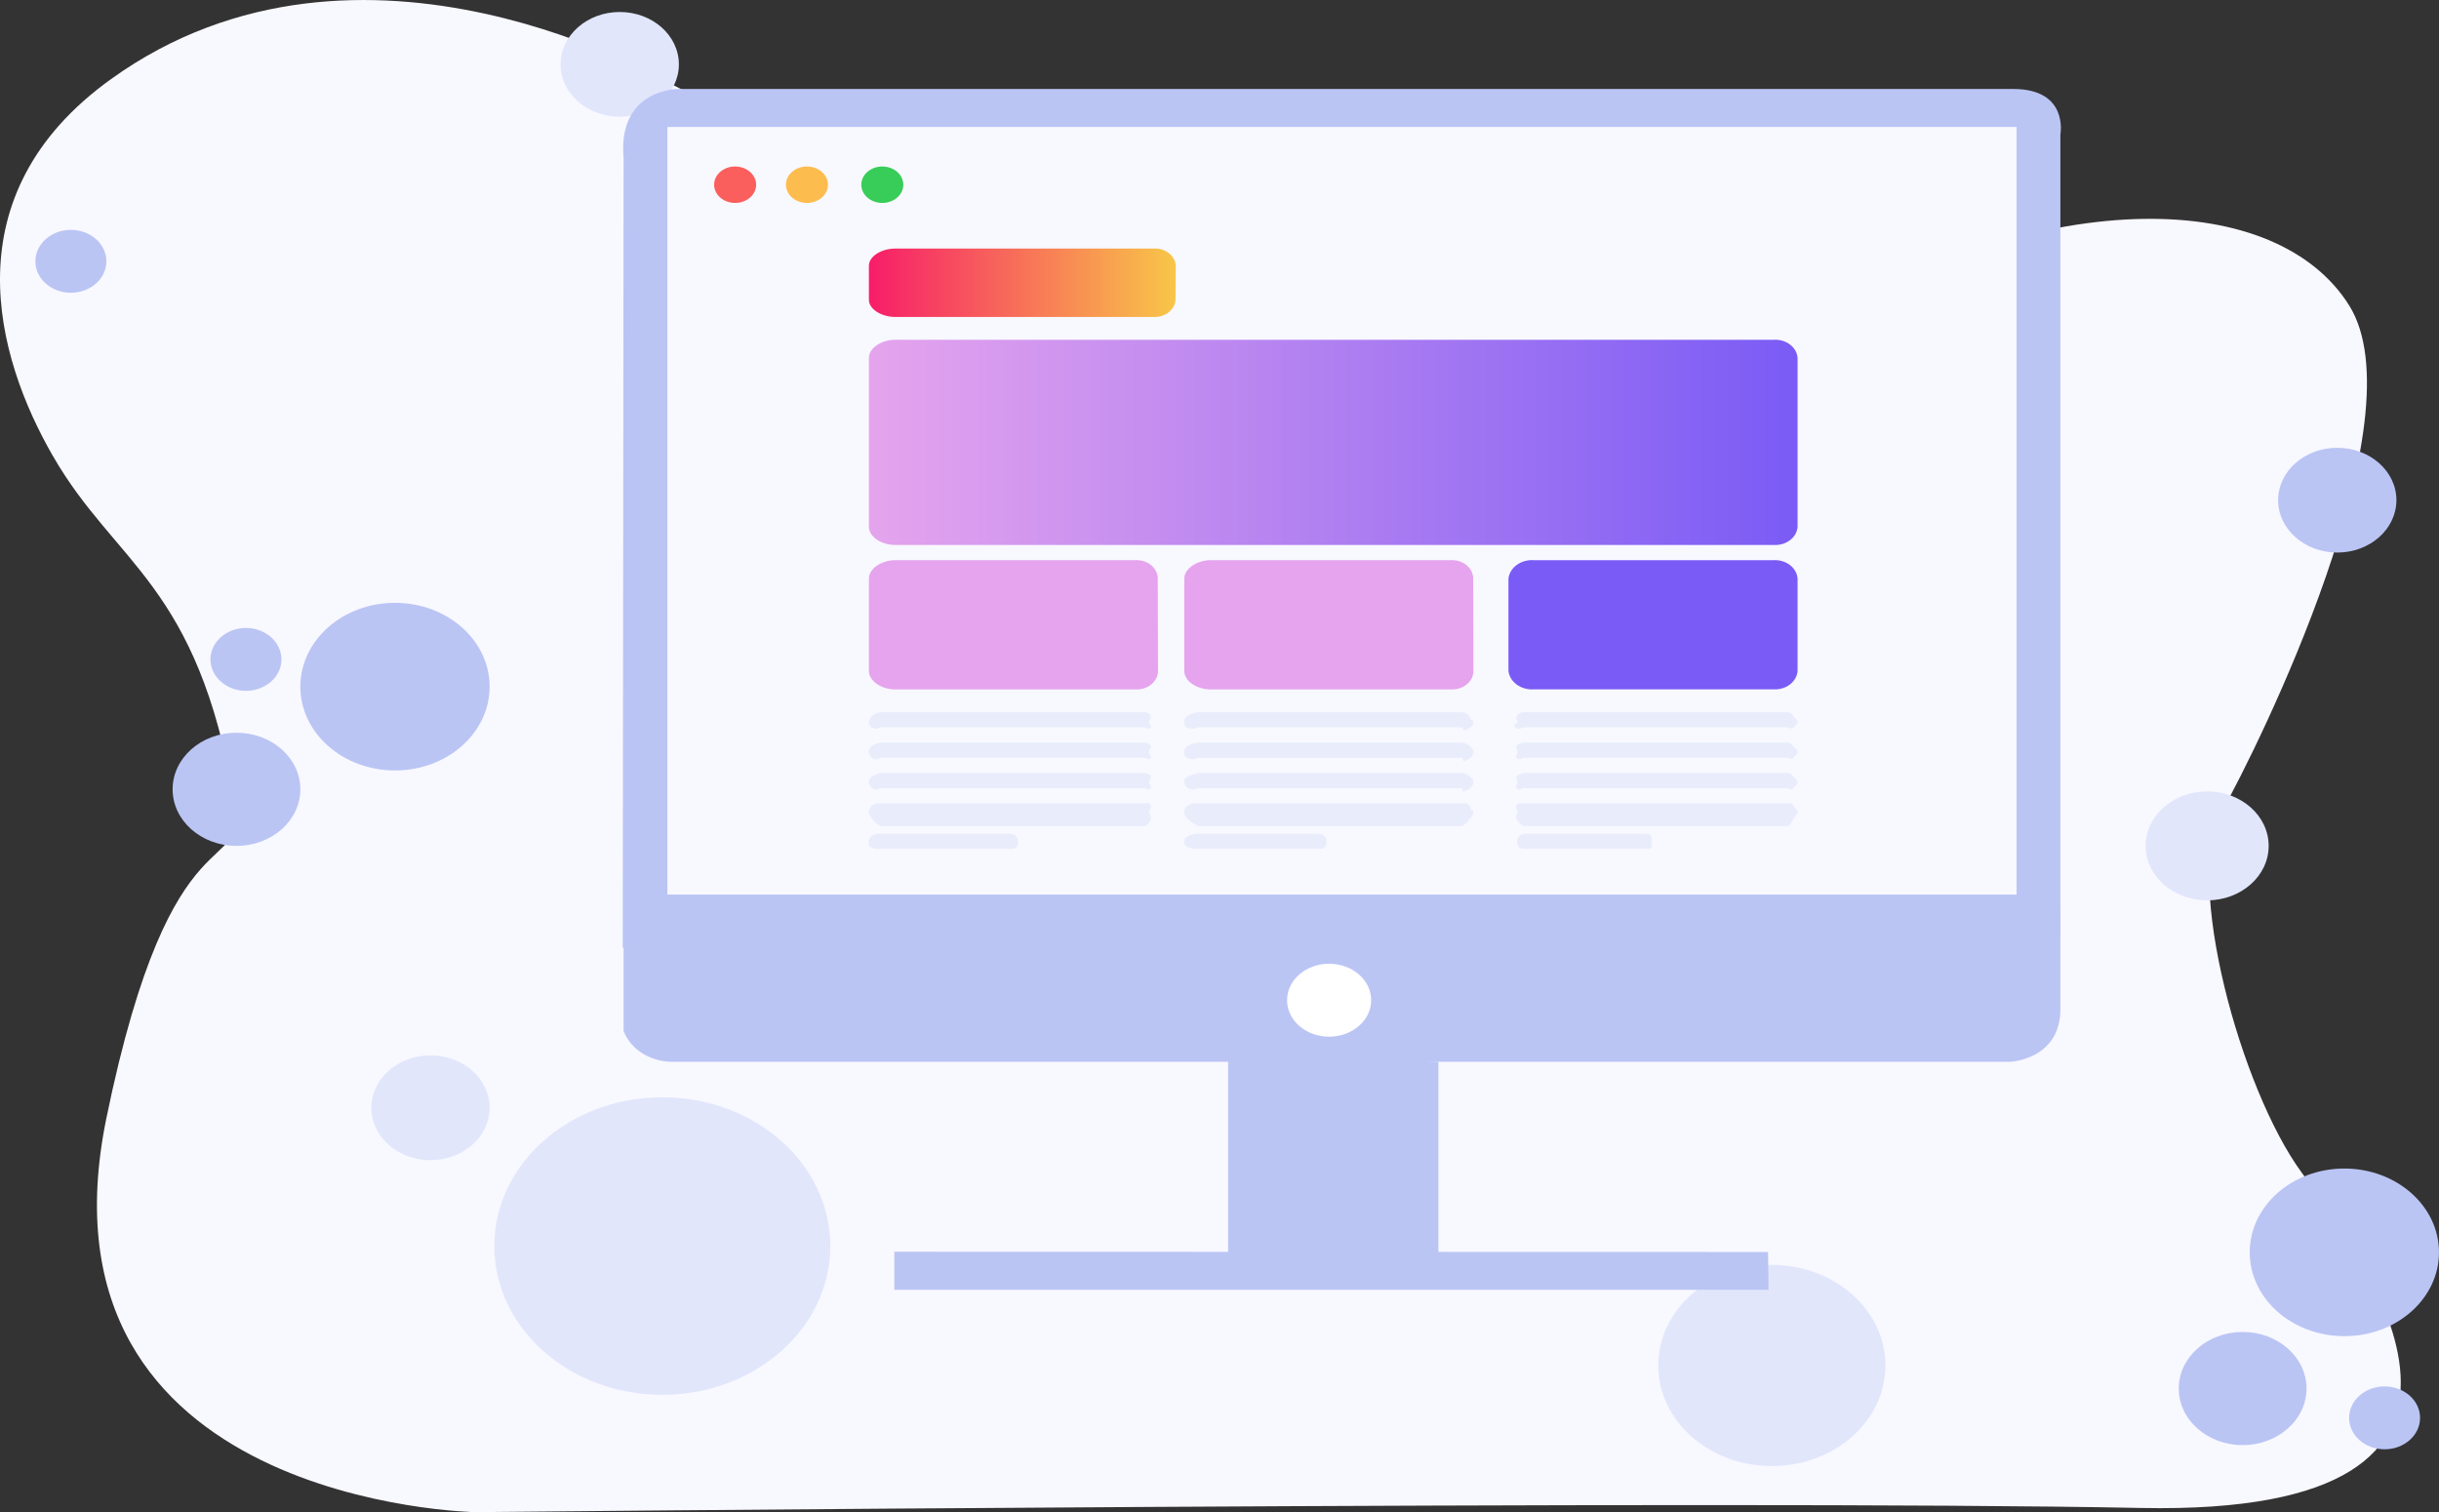 <svg width="329" height="204" viewBox="0 0 329 204" fill="none" xmlns="http://www.w3.org/2000/svg">
<rect x="0" y="0" width="329" height="204" fill="#333333" stroke="none"/>
<g clip-path="url(#clip0)">
<path d="M31.581 107.896C26.647 78.777 15.625 76.239 7.149 61.54C-0.567 48.17 -6.79 26.299 14.987 10.662C48.813 -13.647 90.299 11.227 90.299 11.227C90.299 11.227 156.037 44.581 167.525 46.277C179.014 47.973 207.096 64.932 242.199 44.581C277.302 24.229 307.299 25.925 316.873 41.189C326.446 56.452 304.746 100.547 299.64 109.592C294.535 118.637 302.193 146.903 310.49 158.209C318.788 169.516 344.955 204.565 288.79 203.435C232.626 202.304 64.131 204 64.131 204C64.131 204 3.645 202.999 14.348 150.86C23.284 107.331 33.495 119.203 31.581 107.896Z" fill="#F8F8FF"/>
<path d="M53.281 103.939C60.331 103.939 66.046 98.877 66.046 92.633C66.046 86.388 60.331 81.326 53.281 81.326C46.231 81.326 40.516 86.388 40.516 92.633C40.516 98.877 46.231 103.939 53.281 103.939Z" fill="#BAC5F4"/>
<path d="M31.9 114.115C36.658 114.115 40.516 110.698 40.516 106.483C40.516 102.268 36.658 98.851 31.9 98.851C27.141 98.851 23.284 102.268 23.284 106.483C23.284 110.698 27.141 114.115 31.9 114.115Z" fill="#BAC5F4"/>
<path d="M33.176 93.198C35.82 93.198 37.963 91.3 37.963 88.958C37.963 86.617 35.82 84.718 33.176 84.718C30.533 84.718 28.39 86.617 28.39 88.958C28.39 91.3 30.533 93.198 33.176 93.198Z" fill="#BAC5F4"/>
<path d="M316.235 180.257C323.284 180.257 328.999 175.195 328.999 168.95C328.999 162.706 323.284 157.644 316.235 157.644C309.185 157.644 303.47 162.706 303.47 168.95C303.47 175.195 309.185 180.257 316.235 180.257Z" fill="#BAC5F4"/>
<path d="M9.562 39.493C12.205 39.493 14.348 37.595 14.348 35.253C14.348 32.911 12.205 31.013 9.562 31.013C6.918 31.013 4.775 32.911 4.775 35.253C4.775 37.595 6.918 39.493 9.562 39.493Z" fill="#BAC5F4"/>
<path d="M89.341 188.171C101.855 188.171 111.999 179.186 111.999 168.102C111.999 157.019 101.855 148.034 89.341 148.034C76.828 148.034 66.684 157.019 66.684 168.102C66.684 179.186 76.828 188.171 89.341 188.171Z" fill="#E1E6FB"/>
<path d="M239.008 197.782C247.468 197.782 254.326 191.707 254.326 184.214C254.326 176.721 247.468 170.646 239.008 170.646C230.548 170.646 223.69 176.721 223.69 184.214C223.69 191.707 230.548 197.782 239.008 197.782Z" fill="#E1E6FB"/>
<path d="M297.726 121.464C302.308 121.464 306.023 118.174 306.023 114.115C306.023 110.056 302.308 106.766 297.726 106.766C293.143 106.766 289.429 110.056 289.429 114.115C289.429 118.174 293.143 121.464 297.726 121.464Z" fill="#E1E6FB"/>
<path d="M235.817 62.671C244.981 62.671 252.411 56.09 252.411 47.973C252.411 39.855 244.981 33.275 235.817 33.275C226.652 33.275 219.222 39.855 219.222 47.973C219.222 56.09 226.652 62.671 235.817 62.671Z" fill="#E1E6FB"/>
<path d="M83.597 15.75C88.003 15.75 91.575 12.586 91.575 8.683C91.575 4.781 88.003 1.617 83.597 1.617C79.191 1.617 75.619 4.781 75.619 8.683C75.619 12.586 79.191 15.75 83.597 15.75Z" fill="#E1E6FB"/>
<path d="M58.068 156.513C62.474 156.513 66.046 153.35 66.046 149.447C66.046 145.544 62.474 142.381 58.068 142.381C53.661 142.381 50.09 145.544 50.09 149.447C50.09 153.35 53.661 156.513 58.068 156.513Z" fill="#E1E6FB"/>
<path d="M315.277 74.543C319.683 74.543 323.255 71.379 323.255 67.476C323.255 63.573 319.683 60.41 315.277 60.41C310.871 60.41 307.299 63.573 307.299 67.476C307.299 71.379 310.871 74.543 315.277 74.543Z" fill="#BAC5F4"/>
<path d="M302.512 194.955C307.271 194.955 311.129 191.538 311.129 187.323C311.129 183.108 307.271 179.691 302.512 179.691C297.754 179.691 293.896 183.108 293.896 187.323C293.896 191.538 297.754 194.955 302.512 194.955Z" fill="#BAC5F4"/>
<path d="M321.66 195.52C324.303 195.52 326.446 193.622 326.446 191.28C326.446 188.939 324.303 187.04 321.66 187.04C319.016 187.04 316.873 188.939 316.873 191.28C316.873 193.622 319.016 195.52 321.66 195.52Z" fill="#BAC5F4"/>
<path d="M91.209 143.239H271.205C271.205 143.239 277.929 142.932 277.929 136.134V122.733H84.118V139.077C84.589 140.338 85.526 141.429 86.785 142.182C88.043 142.935 89.552 143.306 91.079 143.239" fill="#BAC5F4"/>
<path d="M84.118 21.23L84 127.86L277.929 126.322V18.154C277.929 18.154 279.111 12.002 271.559 12.002H91.433C91.433 12.002 83.291 12.002 84.118 21.322" fill="#BAC5F4"/>
<path d="M165.661 171.845V142.214L194.023 143.239V169.282L165.661 171.845Z" fill="#BAC5F4"/>
<path d="M120.635 168.872L238.493 168.902L238.564 173.998H120.635V168.872Z" fill="#BAC5F4"/>
<path d="M179.286 130.013C180.408 130.013 181.505 130.302 182.438 130.842C183.371 131.383 184.098 132.152 184.527 133.051C184.956 133.95 185.069 134.94 184.85 135.895C184.631 136.849 184.091 137.726 183.297 138.414C182.504 139.103 181.493 139.571 180.393 139.761C179.293 139.951 178.152 139.854 177.116 139.481C176.079 139.109 175.193 138.478 174.57 137.669C173.947 136.859 173.614 135.908 173.614 134.934C173.614 133.629 174.212 132.377 175.275 131.455C176.339 130.532 177.782 130.013 179.286 130.013" fill="white"/>
<path d="M272.02 17.128H90.027V120.683H272.02V17.128Z" fill="#F8F8FF"/>
<path d="M99.162 22.46C99.723 22.46 100.271 22.604 100.738 22.875C101.204 23.145 101.568 23.529 101.782 23.979C101.997 24.428 102.053 24.923 101.944 25.401C101.834 25.878 101.564 26.316 101.168 26.66C100.771 27.005 100.266 27.239 99.716 27.334C99.165 27.429 98.595 27.38 98.077 27.194C97.558 27.008 97.116 26.692 96.804 26.288C96.492 25.883 96.326 25.407 96.326 24.921C96.326 24.268 96.625 23.642 97.157 23.181C97.689 22.719 98.41 22.46 99.162 22.46" fill="#FA5F5D"/>
<path d="M108.853 22.46C109.414 22.46 109.962 22.604 110.429 22.875C110.895 23.145 111.258 23.529 111.473 23.979C111.688 24.428 111.744 24.923 111.635 25.401C111.525 25.878 111.255 26.316 110.858 26.66C110.462 27.005 109.956 27.239 109.406 27.334C108.856 27.429 108.286 27.38 107.767 27.194C107.249 27.008 106.806 26.692 106.494 26.288C106.183 25.883 106.016 25.407 106.016 24.921C106.016 24.597 106.09 24.277 106.232 23.979C106.375 23.68 106.584 23.409 106.847 23.181C107.11 22.952 107.423 22.771 107.767 22.647C108.111 22.523 108.48 22.46 108.853 22.46" fill="#FDBC4E"/>
<path d="M119.016 22.46C119.577 22.46 120.125 22.604 120.592 22.875C121.058 23.145 121.422 23.529 121.636 23.979C121.851 24.428 121.907 24.923 121.798 25.401C121.688 25.878 121.418 26.316 121.022 26.66C120.625 27.005 120.119 27.239 119.569 27.334C119.019 27.429 118.449 27.38 117.931 27.194C117.412 27.008 116.969 26.692 116.658 26.288C116.346 25.883 116.18 25.407 116.18 24.921C116.18 24.268 116.478 23.642 117.01 23.181C117.542 22.719 118.264 22.46 119.016 22.46" fill="#37CD58"/>
<path d="M158.57 40.454C158.527 41.098 158.193 41.702 157.64 42.134C157.086 42.566 156.359 42.791 155.615 42.761H120.753C118.957 42.761 117.208 41.735 117.208 40.454V35.85C117.208 34.569 118.921 33.533 120.753 33.533H155.545C156.29 33.479 157.03 33.682 157.603 34.099C158.176 34.516 158.536 35.112 158.605 35.758C158.605 35.758 158.605 35.819 158.605 35.85L158.57 40.454Z" fill="url(#paint0_linear)"/>
<path d="M242.476 71.079C242.45 71.422 242.347 71.757 242.172 72.065C241.998 72.373 241.755 72.648 241.457 72.875C241.16 73.102 240.814 73.275 240.439 73.386C240.064 73.496 239.668 73.542 239.273 73.519H120.753C118.933 73.519 117.208 72.433 117.208 71.079V48.277C117.208 46.923 118.945 45.837 120.753 45.837H239.261C239.656 45.813 240.053 45.857 240.428 45.966C240.804 46.075 241.151 46.248 241.449 46.474C241.748 46.699 241.992 46.974 242.168 47.281C242.344 47.589 242.449 47.924 242.476 48.267V48.267V71.079Z" fill="url(#paint1_linear)"/>
<path d="M156.206 90.509C156.206 90.838 156.131 91.164 155.986 91.468C155.84 91.772 155.627 92.049 155.358 92.281C155.089 92.514 154.769 92.698 154.418 92.823C154.067 92.948 153.691 93.012 153.311 93.01H120.753C118.921 93.01 117.208 91.893 117.208 90.519V78.051C117.208 76.688 118.957 75.57 120.753 75.57H153.11C153.488 75.548 153.868 75.591 154.227 75.696C154.586 75.802 154.917 75.968 155.202 76.186C155.486 76.403 155.719 76.667 155.885 76.963C156.051 77.258 156.148 77.579 156.171 77.908C156.171 77.908 156.171 78 156.171 78.051L156.206 90.509Z" fill="url(#paint2_linear)"/>
<path d="M198.75 90.508C198.753 90.835 198.682 91.159 198.54 91.462C198.399 91.765 198.19 92.04 197.925 92.273C197.661 92.505 197.346 92.69 196.999 92.817C196.651 92.943 196.279 93.009 195.902 93.01H163.297C161.453 93.01 159.752 91.893 159.752 90.519V78.051C159.752 76.688 161.524 75.57 163.297 75.57H195.689C196.446 75.531 197.19 75.754 197.757 76.19C198.325 76.627 198.669 77.241 198.715 77.897C198.715 77.949 198.715 78 198.715 78.051L198.75 90.508Z" fill="url(#paint3_linear)"/>
<path d="M242.476 90.509C242.427 91.211 242.059 91.869 241.452 92.336C240.844 92.803 240.048 93.042 239.238 93H206.881C206.051 93.052 205.231 92.82 204.595 92.355C203.96 91.889 203.558 91.227 203.477 90.509V78.051C203.561 77.335 203.964 76.675 204.599 76.212C205.235 75.749 206.053 75.518 206.881 75.57H239.226C239.627 75.548 240.029 75.594 240.41 75.707C240.79 75.82 241.141 75.996 241.443 76.227C241.745 76.457 241.992 76.737 242.169 77.05C242.346 77.363 242.45 77.703 242.476 78.051V78.051V90.509Z" fill="url(#paint4_linear)"/>
<path d="M198.75 97.614C198.639 97.842 198.467 98.044 198.25 98.204C198.032 98.364 197.775 98.478 197.497 98.537C197.427 98.537 197.356 98.537 197.285 98.126H161.548C160.815 98.537 159.728 98.178 159.752 97.614V97.214C159.752 96.65 160.815 96.189 161.548 96.076H197.285C197.559 96.12 197.812 96.236 198.008 96.409C198.205 96.581 198.336 96.801 198.384 97.04C198.384 97.101 198.384 97.152 198.75 97.214V97.614Z" fill="#E9EDFB"/>
<path d="M198.75 101.653C198.645 101.903 198.472 102.126 198.246 102.305C198.019 102.484 197.746 102.612 197.45 102.679C197.45 102.679 197.344 102.679 197.285 102.238H161.548C160.815 102.689 159.728 102.238 159.752 101.664V101.202C159.752 100.649 160.815 100.331 161.548 100.177H197.285C197.597 100.252 197.888 100.381 198.14 100.558C198.392 100.734 198.6 100.953 198.75 101.202V101.653Z" fill="#E9EDFB"/>
<path d="M198.75 105.703C198.638 105.981 198.445 106.228 198.191 106.422C197.936 106.616 197.628 106.75 197.297 106.811C197.278 106.65 197.278 106.489 197.297 106.329H161.56C161.401 106.419 161.219 106.474 161.03 106.49C160.841 106.506 160.65 106.483 160.474 106.422C160.298 106.36 160.141 106.263 160.018 106.138C159.894 106.013 159.807 105.864 159.764 105.703V105.304C159.764 104.75 160.827 104.524 161.56 104.278H197.297C197.609 104.353 197.9 104.482 198.152 104.659C198.404 104.835 198.612 105.055 198.762 105.304L198.75 105.703Z" fill="#E9EDFB"/>
<path d="M198.75 109.743C198.403 110.396 197.904 110.979 197.285 111.455H161.548C160.815 110.943 159.728 110.307 159.752 109.743V109.343C159.752 108.779 160.815 108.185 161.548 108.379H197.285C197.43 108.349 197.582 108.35 197.727 108.383C197.872 108.416 198.005 108.479 198.115 108.568C198.225 108.656 198.308 108.766 198.357 108.889C198.406 109.012 198.419 109.143 198.396 109.271C198.396 109.271 198.396 109.271 198.75 109.343V109.743Z" fill="#E9EDFB"/>
<path d="M178.92 113.783C178.92 114.285 178.53 114.531 177.856 114.531H161.406C160.744 114.531 159.764 114.285 159.764 113.783V113.414C159.764 112.911 160.744 112.491 161.406 112.491H177.868C178.008 112.491 178.146 112.515 178.275 112.561C178.404 112.607 178.522 112.675 178.62 112.761C178.719 112.847 178.797 112.949 178.851 113.06C178.904 113.172 178.932 113.292 178.932 113.414L178.92 113.783Z" fill="#E9EDFB"/>
<path d="M242.476 97.614C241.802 98.178 241.92 98.537 241.188 98.126H205.439C204.836 98.578 204.257 98.198 204.257 97.675C204.257 97.675 204.257 97.675 204.659 97.614V97.214C204.293 96.671 204.813 96.189 205.439 96.076H241.188C241.92 96.24 241.802 96.65 242.476 97.214V97.614Z" fill="#E9EDFB"/>
<path d="M242.476 101.653C241.802 102.217 241.921 102.679 241.188 102.228H205.439C204.789 102.679 204.257 102.228 204.659 101.653V101.202C204.257 100.649 204.754 100.331 205.439 100.177H241.188C241.921 100.382 241.802 100.7 242.476 101.202V101.653Z" fill="#E9EDFB"/>
<path d="M242.476 105.703C241.802 106.257 241.921 106.811 241.188 106.329H205.439C204.766 106.77 204.257 106.329 204.659 105.703V105.304C204.257 104.75 204.754 104.524 205.439 104.278H241.188C241.921 104.514 241.802 104.74 242.476 105.304V105.703Z" fill="#E9EDFB"/>
<path d="M242.476 109.743C241.802 110.307 241.92 110.943 241.188 111.455H205.439C204.742 110.871 204.257 110.348 204.659 109.743V109.343C204.555 109.241 204.493 109.112 204.484 108.976C204.475 108.84 204.519 108.705 204.609 108.593C204.7 108.482 204.831 108.4 204.981 108.361C205.132 108.322 205.293 108.329 205.439 108.379H241.188C241.92 108.185 241.802 108.779 242.476 109.343V109.743Z" fill="#E9EDFB"/>
<path d="M222.823 113.783C222.823 114.285 222.823 114.531 222.197 114.531H205.723C205.061 114.531 204.659 114.285 204.659 113.783V113.414C204.659 113.169 204.771 112.934 204.971 112.761C205.17 112.588 205.441 112.491 205.723 112.491H222.173C222.835 112.491 222.799 112.942 222.799 113.414L222.823 113.783Z" fill="#E9EDFB"/>
<path d="M155.025 97.614C155.486 98.178 155.226 98.537 154.493 98.126H118.744C118.614 98.216 118.459 98.274 118.295 98.295C118.131 98.317 117.963 98.301 117.808 98.249C117.653 98.198 117.516 98.112 117.411 98.001C117.306 97.889 117.236 97.756 117.208 97.614V97.214C117.326 96.924 117.531 96.666 117.8 96.466C118.07 96.267 118.396 96.132 118.744 96.076H154.493C155.226 96.24 155.486 96.65 155.025 97.214V97.614Z" fill="#E9EDFB"/>
<path d="M155.025 101.653C155.486 102.217 155.226 102.679 154.493 102.228H118.744C118.035 102.71 117.432 102.228 117.208 101.653V101.202C117.361 100.649 118.012 100.331 118.744 100.177H154.493C155.226 100.382 155.486 100.7 155.025 101.202V101.653Z" fill="#E9EDFB"/>
<path d="M155.025 105.703C155.486 106.257 155.226 106.811 154.493 106.329H118.744C118.023 106.8 117.432 106.329 117.208 105.703V105.304C117.361 104.75 118.012 104.524 118.744 104.278H154.493C155.226 104.514 155.486 104.74 155.025 105.304V105.703Z" fill="#E9EDFB"/>
<path d="M144.389 108.379H154.493C155.226 108.185 155.486 108.779 155.025 109.343V109.743C155.486 110.307 155.226 110.943 154.493 111.455H118.744C118.051 111.026 117.517 110.431 117.208 109.743V109.343C117.234 109.192 117.294 109.046 117.386 108.915C117.478 108.784 117.599 108.67 117.742 108.58C117.885 108.49 118.047 108.426 118.22 108.392C118.392 108.357 118.57 108.353 118.744 108.379H144.389Z" fill="#E9EDFB"/>
<path d="M137.298 113.783C137.298 114.285 136.967 114.531 136.246 114.531H118.52C117.811 114.531 117.172 114.285 117.172 113.783V113.414C117.227 113.143 117.395 112.899 117.643 112.729C117.892 112.559 118.204 112.474 118.52 112.491H136.246C136.381 112.487 136.515 112.506 136.641 112.547C136.766 112.588 136.882 112.651 136.979 112.731C137.077 112.811 137.156 112.907 137.211 113.014C137.265 113.12 137.295 113.235 137.298 113.352C137.298 113.352 137.298 113.352 137.298 113.424V113.783Z" fill="#E9EDFB"/>
</g>
<defs>
<linearGradient id="paint0_linear" x1="117.208" y1="38.147" x2="158.57" y2="38.147" gradientUnits="userSpaceOnUse">
<stop stop-color="#F71D69"/>
<stop offset="1" stop-color="#F8C648"/>
</linearGradient>
<linearGradient id="paint1_linear" x1="117.208" y1="59.678" x2="242.476" y2="59.678" gradientUnits="userSpaceOnUse">
<stop stop-color="#E5A4ED"/>
<stop offset="1" stop-color="#7A5BF5"/>
</linearGradient>
<linearGradient id="paint2_linear" x1="117.208" y1="7167.35" x2="41884.7" y2="7167.35" gradientUnits="userSpaceOnUse">
<stop stop-color="#E5A4ED"/>
<stop offset="1" stop-color="#7A5BF5"/>
</linearGradient>
<linearGradient id="paint3_linear" x1="42044.3" y1="7166.81" x2="43331.2" y2="7166.81" gradientUnits="userSpaceOnUse">
<stop stop-color="#E5A4ED"/>
<stop offset="1" stop-color="#7A5BF5"/>
</linearGradient>
<linearGradient id="paint4_linear" x1="43530.9" y1="7166.63" x2="242.474" y2="7166.63" gradientUnits="userSpaceOnUse">
<stop stop-color="#E5A4ED"/>
<stop offset="1" stop-color="#7A5BF5"/>
</linearGradient>
<clipPath id="clip0">
<rect width="329" height="204" fill="white"/>
</clipPath>
</defs>
</svg>
